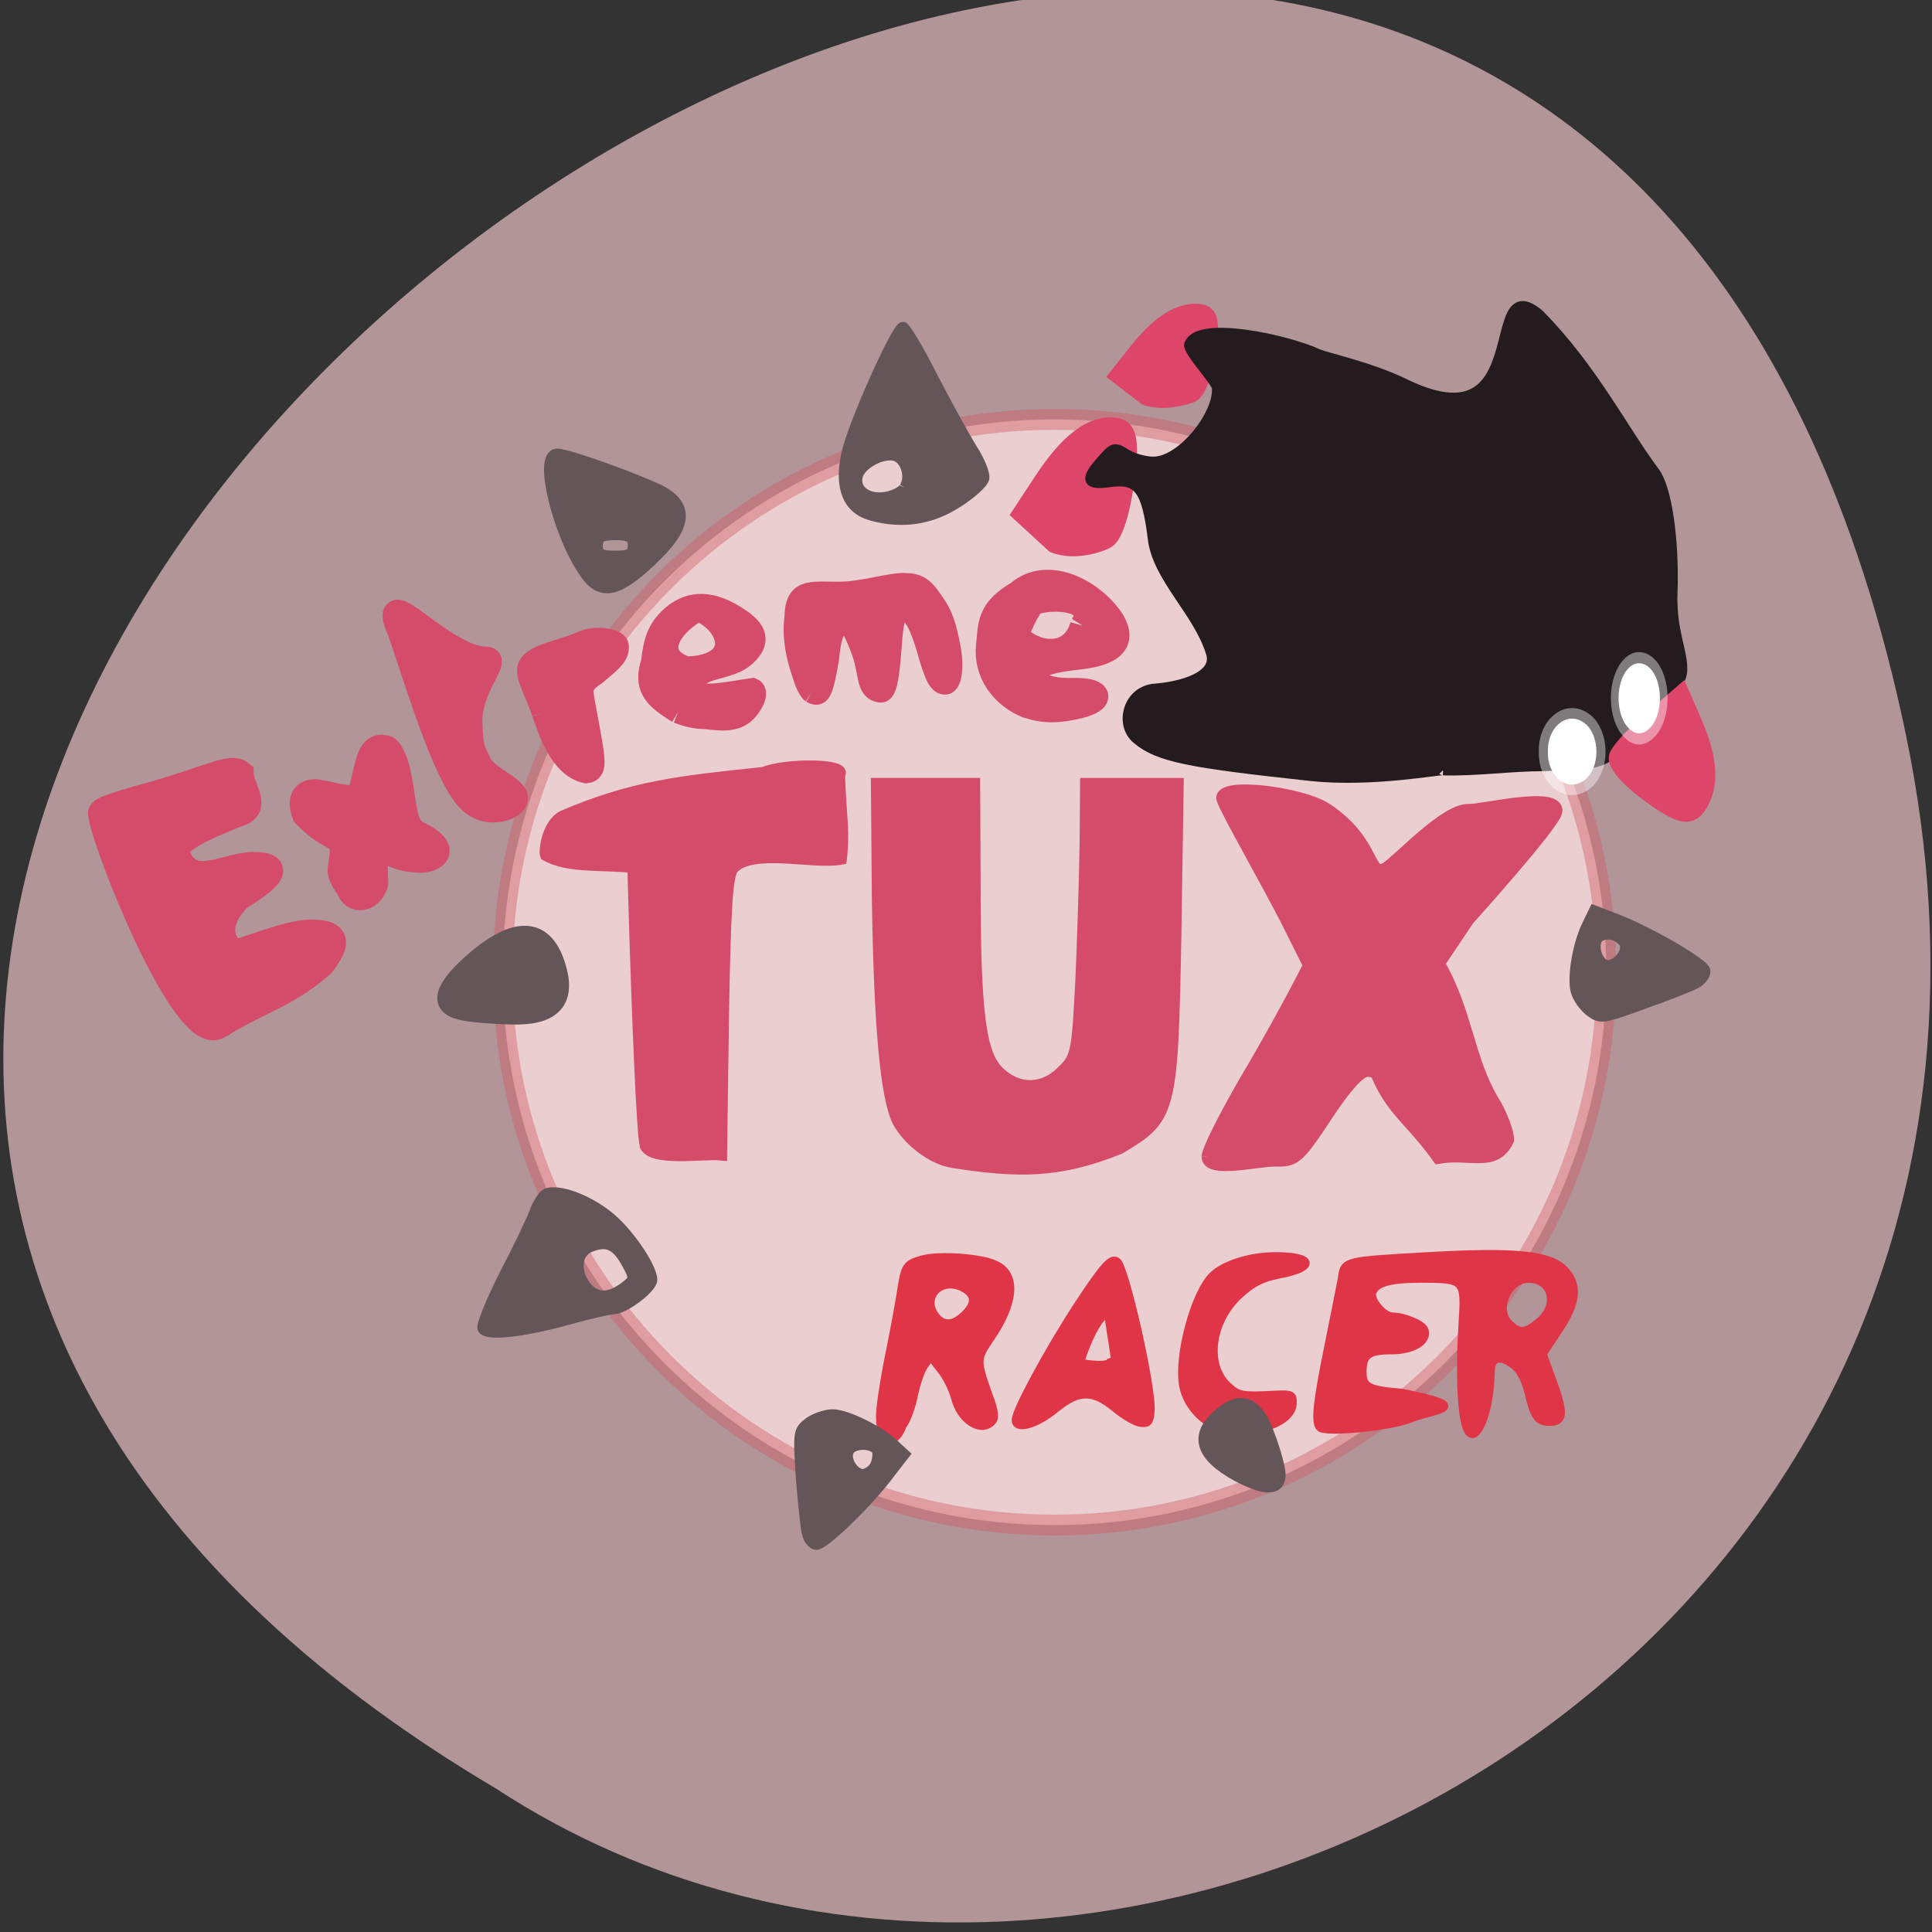 <svg xmlns="http://www.w3.org/2000/svg" viewBox="0 0 16 16"><rect x="0" y="0" width="16" height="16" fill="#333333" stroke="none"/><path d="m 15.785 6.09 c -3.117 -14.996 -24.555 1.102 -11.676 8.723 c 5 3.27 13.277 -1.012 11.676 -8.723" fill="#b19599"/><path d="m -53.821 -14.04 c 0 31.577 -27.28 57.23 -60.939 57.23 c -33.663 0 -60.939 -25.653 -60.939 -57.23 c 0 -31.625 27.28 -57.23 60.939 -57.23 c 33.663 0 60.939 25.604 60.939 57.23" transform="matrix(0.075 0 0 0.08 17.34 9.175)" stroke-opacity="0.42" fill="#eaced0" stroke="#cf5863" stroke-width="2.157"/><g fill="#e03547" stroke="#e03547" stroke-width="1.086" transform="matrix(0.062 0 0 0.062 0.45 -0.144)"><path d="m 110.3 191.31 c 0 -0.938 0.5 -4.438 1.188 -7.813 c 0.688 -3.375 1.375 -7.125 1.563 -8.375 c 0.563 -3.688 0.688 -3.938 2.875 -4.563 c 2.25 -0.625 7.813 -0.25 9.75 0.688 c 2.875 1.25 2.625 5 -0.563 9.688 c -2 2.938 -2 3 -0.313 7.813 c 0.75 1.938 0.875 2.938 0.5 3.375 c -1.438 1.688 -4.25 -0.063 -5 -3.125 c -0.313 -1.188 -1.188 -2.938 -1.938 -3.813 c -1.25 -1.5 -1.125 -2.063 -2.188 -0.438 c -0.5 0.688 -1.063 2.5 -1.375 3.938 c -0.25 1.438 -0.938 3.313 -1.5 4.063 c -1 2.75 -3.063 2.563 -3 -1.438 m 11.375 -13.438 c 1.5 -1.5 1.375 -2.75 -0.438 -3.625 c -2.813 -1.313 -5.313 1.188 -3.688 3.688 c 1.063 1.563 2.5 1.563 4.125 -0.063"/><path d="m 128.42 192 c 0 -1.25 4.375 -9.313 8.25 -15.25 c 3.438 -5.25 4.5 -6.438 5.25 -5.938 c 1.063 0.625 4.813 17.25 4.5 20.06 c -0.125 1.375 -0.313 1.625 -1.313 1.5 c -0.625 -0.063 -2.188 -0.938 -3.438 -2 c -3 -2.438 -4.875 -2.375 -7.875 0.063 c -2.625 2.188 -5.375 2.938 -5.375 1.563 m 11.813 -14.06 c -1.75 1.625 -3.063 5.875 -3.25 6.438 c 0.25 0 4.688 0.938 4.125 -0.688"/><path d="m 156.23 193.12 c -2.563 -0.5 -4.938 -3 -5.438 -5.688 c -0.75 -3.938 1.563 -12.5 4 -14.75 c 1.563 -1.5 5.063 -2.563 8.313 -2.563 c 5.125 0 5.438 1.5 0.5 2.438 c -2.438 0.5 -3.5 1.063 -5.313 2.688 c -3.938 3.625 -4.625 9.625 -1.375 12.375 c 1.188 1.063 1.75 1.188 4.938 1.063 c 3.438 -0.188 3.563 -0.188 3.563 1 c 0 2.563 -4.75 4.313 -9.188 3.438"/><path d="m 169.05 193 c -0.688 -0.75 -0.375 -3.438 1.125 -10.813 c 0.813 -4 1.625 -8.125 1.813 -9.125 c 0.313 -2.313 0.25 -2.313 11.438 -2.938 c 11.813 -0.688 16.375 -0.188 18.313 1.875 c 1.875 2 1.625 4.375 -0.875 8.06 l -2.063 3.125 l 1.375 3.75 c 1.5 4.125 1.438 5.313 -0.438 5.313 c -1.563 0 -2.063 -0.688 -2.813 -3.875 c -0.438 -1.75 -1.063 -3 -1.938 -3.688 c -1.563 -1.25 -3.063 -1.375 -3.125 0.813 c -0.125 5.438 -1.625 8.375 -2.438 8.375 c -1.688 0 -1.688 -8.938 -1.313 -14.813 c 0.375 -5.813 0.25 -5.938 -5.5 -5.938 c -4.188 0 -6.06 0.5 -6.563 1.813 c -0.375 1 1.438 3.25 2.75 3.25 c 1.438 0 3.875 1 4.188 1.75 c 0.563 1.5 -1.5 2.75 -4.375 2.75 c -3.063 0 -3.875 0.563 -3.875 2.875 c 0 2.063 0.75 2.438 5.313 2.813 c 9.875 2 4.375 2.125 1.063 3.438 c -2.5 1.063 -11.313 1.938 -12.06 1.188 m 29.31 -14.12 c 2.625 -2.188 1.75 -5.75 -1.438 -5.75 c -2.813 0 -4.563 4.063 -2.625 6 c 1.438 1.375 2.188 1.313 4.063 -0.25"/></g><g transform="matrix(0.062 0 0 0.062 0 -49.773)"><g fill="#d54b6a" stroke="#d54b6a"><path d="m 86.25 955.67 c -0.375 -1.063 -1.063 -16.438 -1.563 -34.438 l -0.063 -2.625 c -3.688 -0.5 -8.625 0.125 -11.688 -1.625 c -0.188 -0.5 0.188 -4 2.25 -5.125 c 9.375 -4 15.563 -4.625 26.813 -5.813 c 3.125 -1.25 11.25 -1.125 10.06 0.25 c 0.188 5.688 0.688 7.438 0.25 11.188 c -3.75 0.688 -11.813 -1.563 -14.438 1.25 c -0.813 0.938 -1.063 5.438 -1.313 19.75 l -0.25 18.5 c -2.313 -0.25 -9.375 0.938 -10.125 -1.313" stroke-width="1.629"/><path d="m 127.19 957.99 c -2.688 -0.438 -5.813 -2.875 -7.188 -5.375 c -1.625 -3.188 -2.5 -12.75 -2.75 -30 l -0.125 -15.12 c 4.313 0 8.688 0 13 0 l 0.063 13.313 c 0 17.25 0.688 22.75 3.188 25.19 c 2.563 2.5 5.938 2.5 8.5 -0.063 c 1.938 -1.875 2.063 -2.375 2.563 -12.375 c 0.25 -5.688 0.5 -13.938 0.563 -18.25 l 0.063 -7.813 c 4.063 0 8.188 0 12.25 0 l -0.313 20.25 c -0.438 23.75 -0.625 24.375 -7.5 28.438 c -8.125 3.25 -13.5 3.188 -22.313 1.813" stroke-width="1.591"/><path d="m 161.31 957.3 c 0 -0.813 2.25 -5.313 5 -10.06 c 3 -5.063 5.875 -10.25 8.563 -15.5 l -3 -6 c -3.063 -5.938 -8.06 -14.625 -8.563 -16.188 c -0.688 -2.25 10.438 -0.938 13.875 1.313 c 6.688 4.438 5.438 9.438 8 7.875 c 1.75 -1.125 7.938 -7.938 11.06 -7.75 c 1.625 0.063 12 -2.5 11.625 0.188 c -0.188 1.625 -11.75 14.438 -11.75 14.438 l -3.938 5.875 c 3.625 6.188 3.938 12.688 7.125 18.13 c 1.188 1.875 2.125 4.375 2.125 5.438 c -1.75 3.688 -5.063 1.625 -9.313 2.375 c -3.688 -5.125 -6 -6.125 -8.125 -10.938 c 0 -0.375 -0.625 -0.688 -1.375 -0.688 c -0.938 0 -2.813 2 -5.438 6 c -3.563 5.438 -4.188 6 -6.375 6 c -2.313 -0.188 -9.438 1.75 -9.5 -0.5" stroke-width="1.623"/></g><g fill="#645558" stroke="#645558"><path d="m 116.56 871.67 c -3.25 -0.813 -4.438 -3.625 -3.5 -8.125 c 0.688 -3.563 6.688 -17.06 7.563 -17.06 c 0.25 0 2.063 2.938 3.875 6.563 c 1.875 3.625 4.25 7.938 5.25 9.563 c 1.063 1.625 1.813 3.438 1.688 4.063 c -0.125 0.625 -1.75 2.125 -3.688 3.313 c -3.438 2.188 -7.188 2.75 -11.188 1.688 m 4.25 -3.75 c 0.813 -1.188 0.375 -3.313 -0.813 -4.063 c -1.438 -0.938 -4.875 0.625 -5.438 2.438 c -0.563 1.938 1.375 3.375 3.875 2.875 c 1 -0.188 2.125 -0.75 2.375 -1.25" stroke-width="1.42"/><path d="m 64.44 980.24 c -0.188 -0.438 1.125 -3.625 2.875 -7.125 c 1.813 -3.438 3.625 -7.25 4.063 -8.438 c 0.438 -1.188 1.188 -2.313 1.625 -2.5 c 1.688 -0.563 5.313 0.75 8.125 2.938 c 2.625 2 6 6.875 6 8.625 c 0 1.125 -3.688 3.875 -5.125 3.938 c -0.625 0 -3.313 0.625 -6 1.375 c -6.313 1.75 -11.125 2.25 -11.563 1.188 m 18.813 -5.438 c 1.5 -1.125 1.563 -1.188 0.438 -3.25 c -1.375 -2.5 -2.625 -3.063 -4.813 -2.188 c -1.875 0.75 -2.125 3.188 -0.563 5.25 c 1.25 1.563 2.938 1.625 4.938 0.188" stroke-width="1.336"/><path d="m 107.81 1007.61 c -0.188 -0.813 -0.563 -4.25 -0.813 -7.563 c -0.375 -5.938 -0.375 -6.125 1.063 -7.25 c 0.813 -0.563 2.25 -1.063 3.125 -1.063 c 1.875 0 6.06 2.063 8.125 3.938 l 1.5 1.375 l -1.938 2.5 c -2.75 3.75 -8.75 9.563 -9.813 9.563 c -0.5 0 -1.063 -0.688 -1.25 -1.5 m 9.438 -10.875 c -0.438 -1.313 -3.5 -1.313 -3.938 0 c -0.438 1.188 0.813 3 2 3 c 1.563 -0.438 1.938 -1.563 1.938 -3" stroke-width="1.403"/><path d="m 78.31 879.3 c -3.563 -5 -6.188 -15.688 -3.875 -15.688 c 1.5 0 11.938 3.813 14.188 5.125 c 3.25 2 2.75 4.625 -1.813 8.875 c -4.375 4.125 -6.5 4.563 -8.5 1.688 m 6.438 -3.625 c 0 -1.25 -0.563 -1.625 -2.563 -1.625 c -2 0 -2.563 0.375 -2.563 1.625 c 0 1.25 0.563 1.563 2.563 1.563 c 2 0 2.563 -0.313 2.563 -1.563" stroke-width="1.788"/><path d="m 61.5 937.8 c -3.063 -0.75 -2.375 -3.063 2 -6.813 c 5.813 -4.938 9.563 -4.375 11.06 1.625 c 1 4.063 -1.063 6 -6.313 5.813 c -2.625 -0.063 -5.625 -0.313 -6.75 -0.625" stroke-width="2.416"/></g><g fill="#dd4569" stroke="#dd4569"><path d="m 161.75 848.24 c -0.438 4 -1.375 6.875 -2.438 7.438 c -0.5 0.25 -3.75 1.313 -6.313 0.438 l -4.063 -3.125 l 2.625 -3.313 c 2.875 -3.688 5.5 -5.438 8.06 -5.5 c 2 0 2.5 0.938 2.125 4.063" stroke-width="1.648"/><path d="m 150.75 864.99 c -0.563 5.375 -1.625 9.188 -2.813 10 c -0.563 0.375 -4.25 1.813 -7.188 0.625 l -4.563 -4.188 l 3 -4.563 c 3.25 -4.938 6.25 -7.313 9.125 -7.313 c 2.25 0 2.813 1.25 2.438 5.438" stroke-width="2.04"/></g><path d="m 192.75 905.67 c -0.188 -0.188 -9.438 1.625 -17.625 0.75 c -16.188 -1.75 -20.375 -2.5 -23.25 -4.938 c -2.313 -1.875 -1.25 -6.438 2.438 -6.688 c 3.313 -0.25 8.563 -1.563 7.438 -4.875 c -1.688 -5.438 -7.188 -10.06 -7.75 -15.25 c -0.813 -6.563 -1.938 -8.06 -5.813 -7.5 c -3.063 0.438 -3.313 -0.313 -0.938 -2.938 c 1.5 -1.688 1.625 -1.75 3.188 -0.75 c 0.938 0.563 2.5 1 3.625 1 c 3.875 0 8.875 -6.438 8.5 -9.938 c -0.125 -0.875 -4 -5 -3.688 -5.75 c 1.188 -3.25 13.188 -0.563 17.188 1.313 c 1.188 0.5 7 1.75 11.5 3.938 c 17.75 8.688 10.313 -15.688 18 -9.25 c 7.125 7.188 11.313 15.563 15.438 21.06 c 1.625 2.188 2.625 9 2.375 16.188 c -0.25 6.313 2.563 9.75 0.625 12.06 c -10.125 11.938 -8.688 10.5 -17.688 11 c -4.563 0 -9.125 0.688 -13.563 0.563" fill="#231b1e" stroke="#231b1e" stroke-width="1.39"/><path d="m 221.88 910.17 c -3.75 -2.5 -6.125 -4.875 -6.06 -6.188 c 0 -0.688 2 -2.938 4.438 -5 l 4.375 -3.813 l 1.875 4.313 c 2 4.688 2.188 8.125 0.688 10.688 c -1.125 1.938 -2.375 1.938 -5.313 0" fill="#dd4569" stroke="#dd4569" stroke-width="1.873"/><g fill="#d54b6a" stroke="#d54b6a"><path d="m 13.563 911.67 c -0.375 -0.563 0.625 -1 6.938 -2.75 c 7.5 -2.125 10.375 -3.875 11.625 -2.813 c 0.063 1.875 2.125 4.188 0.25 5.125 c -4.688 1.813 -9.313 3.875 -8.813 5.438 c 1.625 5.25 6.5 1.75 10.125 1.688 c 4.813 -0.063 1.375 2.313 -1.875 4.375 c -2.438 2.563 -3 5.063 -0.688 7.375 c 0.5 0.125 6.875 -2.5 9.688 -2.688 c 5.688 -0.375 3.313 2.5 2.188 4.125 c -4.875 4.25 -7.813 4.563 -13.813 8.25 c -4.563 2.813 -15.375 -24.875 -15.625 -28.12" stroke-width="3.516"/><path d="m 46.44 921.49 c -0.188 -0.313 -1.313 -1.563 -1.125 -2.75 c 0.875 -5.313 -0.438 -2.5 -4.75 -7.06 c -0.875 -2.25 0.063 -3.438 1.813 -3.25 c 0.75 0.063 4.125 1 5.25 0.813 c 1.375 -2.063 0.875 -7.5 3.875 -6.688 c 0.563 -0.063 1.5 1.625 1.875 3.688 c 0.813 3.813 0.625 6.813 2.375 7.688 c 5.063 2.438 2 4.125 0.063 3.875 c -5.688 -0.125 -5.688 -5.063 -5.5 3.063 c -0.75 2.375 -3.25 2.625 -3.875 0.625" stroke-width="3.07"/><path d="m 63.875 910.42 c -1.375 -0.75 -2.438 -2.25 -4 -5.625 c -2.625 -5.688 -5.75 -16.188 -6.5 -18 c -2.813 -6.625 6 4.188 11.625 4.125 c 1.375 0 -2.438 3.875 -2.313 8.313 c 0.125 3.125 0.188 3.5 1.188 5.438 c 0.813 2.313 6 3.688 4.688 5.25 c -0.938 1.063 -3.188 1.313 -4.688 0.5" stroke-width="3.492"/><path d="m 72.813 897.86 c -0.875 -2.625 -2.25 -4.875 -1.875 -5.875 c 0.5 -1.375 4.438 -2 6.813 -3.063 c 2 -0.938 4.375 -0.25 4.438 0.188 c 0.125 1.125 -1.063 1.938 -2.875 3.5 c -2.313 1.5 -1.938 2.375 -1.5 4.875 c 1.375 7.25 1.438 8 0.5 8.125 c -3.313 -0.75 -4.75 -5.688 -5.5 -7.75" stroke-width="3.618"/><path d="m 90.56 897.92 c -3.313 -2 -4.5 -3.438 -3.438 -6.688 c 0.313 -2.938 0.875 -4.313 2.313 -5.75 c 2.375 -2.313 5.188 -2.5 8.563 -0.438 c 2.938 1.75 3.5 3.188 1.875 4.938 c -1.063 1.063 -1.688 1.375 -4.563 2.125 c -1.938 0.563 -2.625 1.188 -2.438 2.375 c 0.188 1.188 0.938 1.313 4 0.938 c 1.563 -0.25 3.188 -0.5 3.625 -0.563 c 1 0.438 -0.438 2.75 -1.438 3.375 c -1.625 1.063 -3.688 0.5 -5.125 0.438 c -1 0 -2.25 -0.313 -3.375 -0.75 m 1.188 -5.938 c 7.688 -0.313 5.813 -5.938 1.563 -7.688 c -3.125 1.5 -6.813 5.938 -1.563 7.688" stroke-width="2.992"/><path d="m 108.38 895.3 c -0.188 -0.125 -0.563 -0.75 -0.813 -1.375 c -0.688 -2 -1.875 -5.188 -1.375 -8.813 c 0.063 -4.125 2.688 -3.063 6.688 -3.25 c 3.188 -0.188 6.438 -1.313 8.313 -1.125 c 1.938 0.063 2.625 1.25 3.625 2.688 c 1 1.438 1.5 2.75 2.063 5.688 c 0.563 2.813 0.188 5.25 -0.75 5.063 c -0.813 -0.125 -1.313 -1.188 -2.313 -4.75 c -1 -3.375 -1.875 -4.875 -2.938 -5.063 c -1.25 -0.188 -1.563 0.688 -1.875 5.313 c -0.313 4.063 -0.688 5.688 -1.438 5.563 c -1.875 -0.313 -1.375 -2.25 -2.375 -5.25 c -0.563 -1.625 -1.313 -3.25 -1.688 -3.625 c -2.5 -1.688 -2.75 4 -2.813 4.375 c -0.813 4.625 -1.125 5.25 -2.313 4.563" stroke-width="2.793"/><path d="m 137.44 897.11 c -3.563 -1.375 -5.75 -4.563 -5.375 -8.06 c 0.313 -2.813 0 -4.688 3.938 -7 c 4.063 -3.5 10.125 -0.063 12.563 3.75 c 1.563 2.75 0.063 4.25 -4.625 4.75 c -3.375 0.375 -4.938 0.813 -5.563 1.688 c -1.125 1.625 1 2.875 4.75 2.813 c 3.75 -0.125 4.375 1.125 1.063 2 c -2.75 0.688 -4.938 0.688 -6.75 0 m 7.188 -10.688 c 2.375 -3.813 -4.438 -4.063 -6.625 -3.063 c -0.625 0.438 -2.563 4.125 -2 4.688 c 2.688 2.563 7.375 2.813 8.625 -1.625" stroke-width="3.397"/></g><g fill="#645558" stroke="#645558"><path d="m 226.69 934.05 c -0.75 0.438 -3.938 1.688 -7.125 2.813 c -5.5 2 -5.75 2.063 -7.188 1 c -0.813 -0.625 -1.688 -1.875 -1.875 -2.688 c -0.5 -1.813 0.25 -6.375 1.563 -8.938 l 0.875 -1.813 l 2.938 1.125 c 4.375 1.688 11.625 5.875 11.875 6.875 c 0.125 0.438 -0.375 1.188 -1.063 1.625 m -11 -6.313 c -0.688 -0.25 -1.563 -0.188 -2.063 0.188 c -1.125 0.813 -0.313 3.688 1.063 3.813 c 1.25 0.063 2.688 -1.625 2.375 -2.75 c -0.125 -0.438 -0.75 -1 -1.375 -1.25" stroke-width="1.403"/><path d="m 170.75 999.24 c 0.375 2.438 -1.438 2.625 -5.375 0.563 c -5.063 -2.75 -5.75 -5.5 -1.938 -8.375 c 2.5 -1.938 4.438 -1 5.813 2.813 c 0.75 1.875 1.375 4.125 1.5 5" stroke-width="1.845"/></g></g><g stroke-opacity="0.42" fill="#fff" stroke="#fff" stroke-width="2.157"><path d="m 209.77 100.56 c 0 1.152 -0.501 2.304 -1.393 2.88 c -0.947 0.624 -2.061 0.624 -2.953 0 c -0.891 -0.576 -1.448 -1.728 -1.393 -2.88 c -0.056 -1.2 0.501 -2.352 1.393 -2.928 c 0.891 -0.624 2.01 -0.624 2.953 0 c 0.891 0.576 1.393 1.728 1.393 2.928" transform="matrix(0.07 0 0 0.081 -1.463 -1.919)"/><path d="m 209.81 100.54 c 0 1.183 -0.528 2.32 -1.452 2.911 c -0.924 0.637 -2.045 0.637 -2.903 0 c -0.924 -0.591 -1.452 -1.728 -1.452 -2.911 c 0 -1.183 0.528 -2.32 1.452 -2.911 c 0.858 -0.591 1.979 -0.591 2.903 0 c 0.924 0.591 1.452 1.728 1.452 2.911" transform="matrix(0.059 0 0 0.086 1.368 -2.865)"/></g></svg>